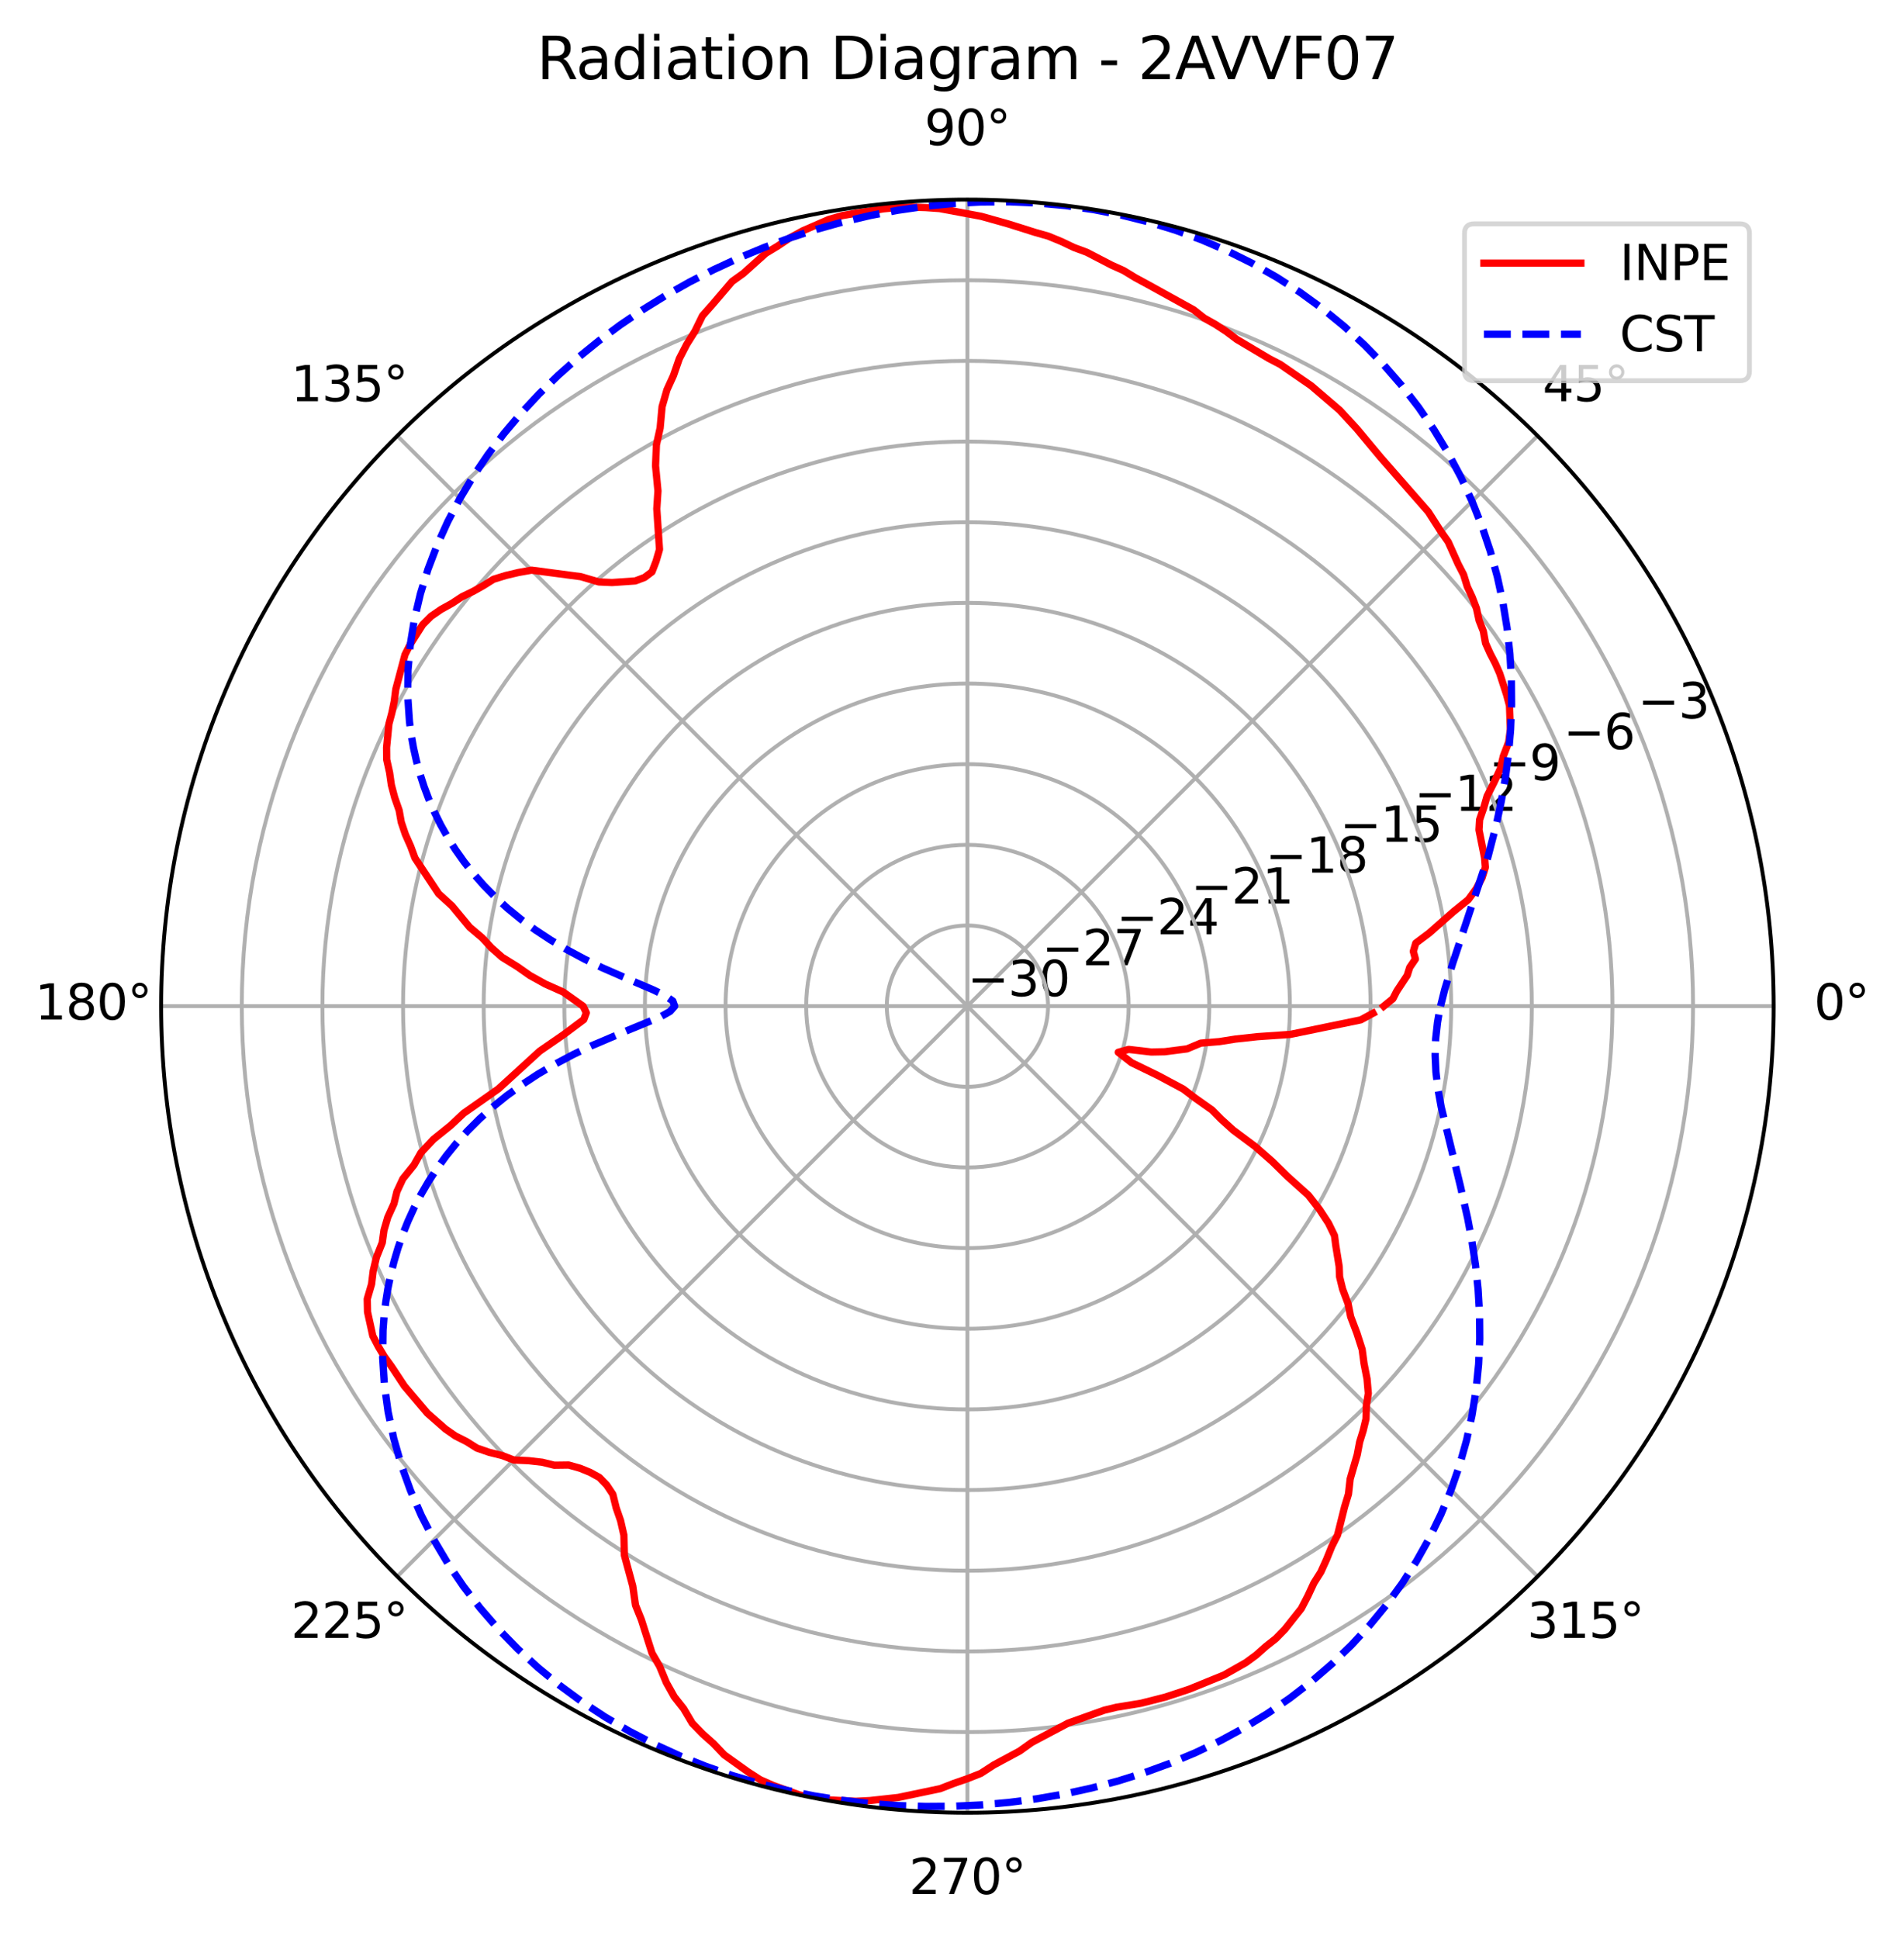 <?xml version="1.0" encoding="utf-8" standalone="no"?>
<!DOCTYPE svg PUBLIC "-//W3C//DTD SVG 1.1//EN"
  "http://www.w3.org/Graphics/SVG/1.1/DTD/svg11.dtd">
<svg xmlns:xlink="http://www.w3.org/1999/xlink" width="392.765pt" height="399.836pt" viewBox="0 0 392.765 399.836" xmlns="http://www.w3.org/2000/svg" version="1.1">
 <defs>
  <style type="text/css">*{stroke-linejoin: round; stroke-linecap: butt}</style>
 </defs>
 <g id="figure_1">
  <g id="patch_1">
   <path d="M 0 399.836 
L 392.765 399.836 
L 392.765 0 
L 0 0 
z
" style="fill: #ffffff"/>
  </g>
  <g id="axes_1">
   <g id="patch_2">
    <path d="M 365.884 207.477 
C 365.884 185.636 361.582 164.008 353.223 143.829 
C 344.865 123.651 332.614 105.315 317.17 89.871 
C 301.726 74.427 283.39 62.176 263.212 53.818 
C 243.033 45.459 221.405 41.157 199.564 41.157 
C 177.723 41.157 156.094 45.459 135.916 53.818 
C 115.737 62.176 97.402 74.427 81.958 89.871 
C 66.514 105.315 54.262 123.651 45.904 143.829 
C 37.546 164.008 33.244 185.636 33.244 207.477 
C 33.244 229.318 37.546 250.947 45.904 271.125 
C 54.262 291.303 66.514 309.639 81.958 325.083 
C 97.402 340.527 115.737 352.779 135.916 361.137 
C 156.094 369.495 177.723 373.797 199.564 373.797 
C 221.405 373.797 243.033 369.495 263.212 361.137 
C 283.39 352.779 301.726 340.527 317.17 325.083 
C 332.614 309.639 344.865 291.303 353.223 271.125 
C 361.582 250.947 365.884 229.318 365.884 207.477 
M 199.564 207.477 
C 199.564 207.477 199.564 207.477 199.564 207.477 
C 199.564 207.477 199.564 207.477 199.564 207.477 
C 199.564 207.477 199.564 207.477 199.564 207.477 
C 199.564 207.477 199.564 207.477 199.564 207.477 
C 199.564 207.477 199.564 207.477 199.564 207.477 
C 199.564 207.477 199.564 207.477 199.564 207.477 
C 199.564 207.477 199.564 207.477 199.564 207.477 
C 199.564 207.477 199.564 207.477 199.564 207.477 
C 199.564 207.477 199.564 207.477 199.564 207.477 
C 199.564 207.477 199.564 207.477 199.564 207.477 
C 199.564 207.477 199.564 207.477 199.564 207.477 
C 199.564 207.477 199.564 207.477 199.564 207.477 
C 199.564 207.477 199.564 207.477 199.564 207.477 
C 199.564 207.477 199.564 207.477 199.564 207.477 
C 199.564 207.477 199.564 207.477 199.564 207.477 
C 199.564 207.477 199.564 207.477 199.564 207.477 
M 365.884 207.477 
z
" style="fill: #ffffff"/>
   </g>
   <g id="matplotlib.axis_1">
    <g id="xtick_1">
     <g id="line2d_1">
      <path d="M 199.564 207.477 
L 365.884 207.477 
" clip-path="url(#p1b18d8b4f1)" style="fill: none; stroke: #b0b0b0; stroke-width: 0.8; stroke-linecap: square"/>
     </g>
     <g id="text_1">
      <!-- 0° -->
      <g transform="translate(374.202 210.237)scale(0.1 -0.1)">
       <defs>
        <path id="DejaVuSans-30" d="M 2034 4250 
Q 1547 4250 1301 3770 
Q 1056 3291 1056 2328 
Q 1056 1369 1301 889 
Q 1547 409 2034 409 
Q 2525 409 2770 889 
Q 3016 1369 3016 2328 
Q 3016 3291 2770 3770 
Q 2525 4250 2034 4250 
z
M 2034 4750 
Q 2819 4750 3233 4129 
Q 3647 3509 3647 2328 
Q 3647 1150 3233 529 
Q 2819 -91 2034 -91 
Q 1250 -91 836 529 
Q 422 1150 422 2328 
Q 422 3509 836 4129 
Q 1250 4750 2034 4750 
z
" transform="scale(0.016)"/>
        <path id="DejaVuSans-b0" d="M 1600 4347 
Q 1350 4347 1178 4173 
Q 1006 4000 1006 3750 
Q 1006 3503 1178 3333 
Q 1350 3163 1600 3163 
Q 1850 3163 2022 3333 
Q 2194 3503 2194 3750 
Q 2194 3997 2020 4172 
Q 1847 4347 1600 4347 
z
M 1600 4750 
Q 1800 4750 1984 4673 
Q 2169 4597 2303 4453 
Q 2447 4313 2519 4134 
Q 2591 3956 2591 3750 
Q 2591 3338 2302 3052 
Q 2013 2766 1594 2766 
Q 1172 2766 890 3047 
Q 609 3328 609 3750 
Q 609 4169 896 4459 
Q 1184 4750 1600 4750 
z
" transform="scale(0.016)"/>
       </defs>
       <use xlink:href="#DejaVuSans-30"/>
       <use xlink:href="#DejaVuSans-b0" x="63.623"/>
      </g>
     </g>
    </g>
    <g id="xtick_2">
     <g id="line2d_2">
      <path d="M 199.564 207.477 
L 317.17 89.871 
" clip-path="url(#p1b18d8b4f1)" style="fill: none; stroke: #b0b0b0; stroke-width: 0.8; stroke-linecap: square"/>
     </g>
     <g id="text_2">
      <!-- 45° -->
      <g transform="translate(318.207 82.731)scale(0.1 -0.1)">
       <defs>
        <path id="DejaVuSans-34" d="M 2419 4116 
L 825 1625 
L 2419 1625 
L 2419 4116 
z
M 2253 4666 
L 3047 4666 
L 3047 1625 
L 3713 1625 
L 3713 1100 
L 3047 1100 
L 3047 0 
L 2419 0 
L 2419 1100 
L 313 1100 
L 313 1709 
L 2253 4666 
z
" transform="scale(0.016)"/>
        <path id="DejaVuSans-35" d="M 691 4666 
L 3169 4666 
L 3169 4134 
L 1269 4134 
L 1269 2991 
Q 1406 3038 1543 3061 
Q 1681 3084 1819 3084 
Q 2600 3084 3056 2656 
Q 3513 2228 3513 1497 
Q 3513 744 3044 326 
Q 2575 -91 1722 -91 
Q 1428 -91 1123 -41 
Q 819 9 494 109 
L 494 744 
Q 775 591 1075 516 
Q 1375 441 1709 441 
Q 2250 441 2565 725 
Q 2881 1009 2881 1497 
Q 2881 1984 2565 2268 
Q 2250 2553 1709 2553 
Q 1456 2553 1204 2497 
Q 953 2441 691 2322 
L 691 4666 
z
" transform="scale(0.016)"/>
       </defs>
       <use xlink:href="#DejaVuSans-34"/>
       <use xlink:href="#DejaVuSans-35" x="63.623"/>
       <use xlink:href="#DejaVuSans-b0" x="127.246"/>
      </g>
     </g>
    </g>
    <g id="xtick_3">
     <g id="line2d_3">
      <path d="M 199.564 207.477 
L 199.564 41.157 
" clip-path="url(#p1b18d8b4f1)" style="fill: none; stroke: #b0b0b0; stroke-width: 0.8; stroke-linecap: square"/>
     </g>
     <g id="text_3">
      <!-- 90° -->
      <g transform="translate(190.701 29.917)scale(0.1 -0.1)">
       <defs>
        <path id="DejaVuSans-39" d="M 703 97 
L 703 672 
Q 941 559 1184 500 
Q 1428 441 1663 441 
Q 2288 441 2617 861 
Q 2947 1281 2994 2138 
Q 2813 1869 2534 1725 
Q 2256 1581 1919 1581 
Q 1219 1581 811 2004 
Q 403 2428 403 3163 
Q 403 3881 828 4315 
Q 1253 4750 1959 4750 
Q 2769 4750 3195 4129 
Q 3622 3509 3622 2328 
Q 3622 1225 3098 567 
Q 2575 -91 1691 -91 
Q 1453 -91 1209 -44 
Q 966 3 703 97 
z
M 1959 2075 
Q 2384 2075 2632 2365 
Q 2881 2656 2881 3163 
Q 2881 3666 2632 3958 
Q 2384 4250 1959 4250 
Q 1534 4250 1286 3958 
Q 1038 3666 1038 3163 
Q 1038 2656 1286 2365 
Q 1534 2075 1959 2075 
z
" transform="scale(0.016)"/>
       </defs>
       <use xlink:href="#DejaVuSans-39"/>
       <use xlink:href="#DejaVuSans-30" x="63.623"/>
       <use xlink:href="#DejaVuSans-b0" x="127.246"/>
      </g>
     </g>
    </g>
    <g id="xtick_4">
     <g id="line2d_4">
      <path d="M 199.564 207.477 
L 81.958 89.871 
" clip-path="url(#p1b18d8b4f1)" style="fill: none; stroke: #b0b0b0; stroke-width: 0.8; stroke-linecap: square"/>
     </g>
     <g id="text_4">
      <!-- 135° -->
      <g transform="translate(60.015 82.731)scale(0.1 -0.1)">
       <defs>
        <path id="DejaVuSans-31" d="M 794 531 
L 1825 531 
L 1825 4091 
L 703 3866 
L 703 4441 
L 1819 4666 
L 2450 4666 
L 2450 531 
L 3481 531 
L 3481 0 
L 794 0 
L 794 531 
z
" transform="scale(0.016)"/>
        <path id="DejaVuSans-33" d="M 2597 2516 
Q 3050 2419 3304 2112 
Q 3559 1806 3559 1356 
Q 3559 666 3084 287 
Q 2609 -91 1734 -91 
Q 1441 -91 1130 -33 
Q 819 25 488 141 
L 488 750 
Q 750 597 1062 519 
Q 1375 441 1716 441 
Q 2309 441 2620 675 
Q 2931 909 2931 1356 
Q 2931 1769 2642 2001 
Q 2353 2234 1838 2234 
L 1294 2234 
L 1294 2753 
L 1863 2753 
Q 2328 2753 2575 2939 
Q 2822 3125 2822 3475 
Q 2822 3834 2567 4026 
Q 2313 4219 1838 4219 
Q 1578 4219 1281 4162 
Q 984 4106 628 3988 
L 628 4550 
Q 988 4650 1302 4700 
Q 1616 4750 1894 4750 
Q 2613 4750 3031 4423 
Q 3450 4097 3450 3541 
Q 3450 3153 3228 2886 
Q 3006 2619 2597 2516 
z
" transform="scale(0.016)"/>
       </defs>
       <use xlink:href="#DejaVuSans-31"/>
       <use xlink:href="#DejaVuSans-33" x="63.623"/>
       <use xlink:href="#DejaVuSans-35" x="127.246"/>
       <use xlink:href="#DejaVuSans-b0" x="190.869"/>
      </g>
     </g>
    </g>
    <g id="xtick_5">
     <g id="line2d_5">
      <path d="M 199.564 207.477 
L 33.244 207.477 
" clip-path="url(#p1b18d8b4f1)" style="fill: none; stroke: #b0b0b0; stroke-width: 0.8; stroke-linecap: square"/>
     </g>
     <g id="text_5">
      <!-- 180° -->
      <g transform="translate(7.2 210.237)scale(0.1 -0.1)">
       <defs>
        <path id="DejaVuSans-38" d="M 2034 2216 
Q 1584 2216 1326 1975 
Q 1069 1734 1069 1313 
Q 1069 891 1326 650 
Q 1584 409 2034 409 
Q 2484 409 2743 651 
Q 3003 894 3003 1313 
Q 3003 1734 2745 1975 
Q 2488 2216 2034 2216 
z
M 1403 2484 
Q 997 2584 770 2862 
Q 544 3141 544 3541 
Q 544 4100 942 4425 
Q 1341 4750 2034 4750 
Q 2731 4750 3128 4425 
Q 3525 4100 3525 3541 
Q 3525 3141 3298 2862 
Q 3072 2584 2669 2484 
Q 3125 2378 3379 2068 
Q 3634 1759 3634 1313 
Q 3634 634 3220 271 
Q 2806 -91 2034 -91 
Q 1263 -91 848 271 
Q 434 634 434 1313 
Q 434 1759 690 2068 
Q 947 2378 1403 2484 
z
M 1172 3481 
Q 1172 3119 1398 2916 
Q 1625 2713 2034 2713 
Q 2441 2713 2670 2916 
Q 2900 3119 2900 3481 
Q 2900 3844 2670 4047 
Q 2441 4250 2034 4250 
Q 1625 4250 1398 4047 
Q 1172 3844 1172 3481 
z
" transform="scale(0.016)"/>
       </defs>
       <use xlink:href="#DejaVuSans-31"/>
       <use xlink:href="#DejaVuSans-38" x="63.623"/>
       <use xlink:href="#DejaVuSans-30" x="127.246"/>
       <use xlink:href="#DejaVuSans-b0" x="190.869"/>
      </g>
     </g>
    </g>
    <g id="xtick_6">
     <g id="line2d_6">
      <path d="M 199.564 207.477 
L 81.958 325.083 
" clip-path="url(#p1b18d8b4f1)" style="fill: none; stroke: #b0b0b0; stroke-width: 0.8; stroke-linecap: square"/>
     </g>
     <g id="text_6">
      <!-- 225° -->
      <g transform="translate(60.015 337.742)scale(0.1 -0.1)">
       <defs>
        <path id="DejaVuSans-32" d="M 1228 531 
L 3431 531 
L 3431 0 
L 469 0 
L 469 531 
Q 828 903 1448 1529 
Q 2069 2156 2228 2338 
Q 2531 2678 2651 2914 
Q 2772 3150 2772 3378 
Q 2772 3750 2511 3984 
Q 2250 4219 1831 4219 
Q 1534 4219 1204 4116 
Q 875 4013 500 3803 
L 500 4441 
Q 881 4594 1212 4672 
Q 1544 4750 1819 4750 
Q 2544 4750 2975 4387 
Q 3406 4025 3406 3419 
Q 3406 3131 3298 2873 
Q 3191 2616 2906 2266 
Q 2828 2175 2409 1742 
Q 1991 1309 1228 531 
z
" transform="scale(0.016)"/>
       </defs>
       <use xlink:href="#DejaVuSans-32"/>
       <use xlink:href="#DejaVuSans-32" x="63.623"/>
       <use xlink:href="#DejaVuSans-35" x="127.246"/>
       <use xlink:href="#DejaVuSans-b0" x="190.869"/>
      </g>
     </g>
    </g>
    <g id="xtick_7">
     <g id="line2d_7">
      <path d="M 199.564 207.477 
L 199.564 373.797 
" clip-path="url(#p1b18d8b4f1)" style="fill: none; stroke: #b0b0b0; stroke-width: 0.8; stroke-linecap: square"/>
     </g>
     <g id="text_7">
      <!-- 270° -->
      <g transform="translate(187.52 390.557)scale(0.1 -0.1)">
       <defs>
        <path id="DejaVuSans-37" d="M 525 4666 
L 3525 4666 
L 3525 4397 
L 1831 0 
L 1172 0 
L 2766 4134 
L 525 4134 
L 525 4666 
z
" transform="scale(0.016)"/>
       </defs>
       <use xlink:href="#DejaVuSans-32"/>
       <use xlink:href="#DejaVuSans-37" x="63.623"/>
       <use xlink:href="#DejaVuSans-30" x="127.246"/>
       <use xlink:href="#DejaVuSans-b0" x="190.869"/>
      </g>
     </g>
    </g>
    <g id="xtick_8">
     <g id="line2d_8">
      <path d="M 199.564 207.477 
L 317.17 325.083 
" clip-path="url(#p1b18d8b4f1)" style="fill: none; stroke: #b0b0b0; stroke-width: 0.8; stroke-linecap: square"/>
     </g>
     <g id="text_8">
      <!-- 315° -->
      <g transform="translate(315.025 337.742)scale(0.1 -0.1)">
       <use xlink:href="#DejaVuSans-33"/>
       <use xlink:href="#DejaVuSans-31" x="63.623"/>
       <use xlink:href="#DejaVuSans-35" x="127.246"/>
       <use xlink:href="#DejaVuSans-b0" x="190.869"/>
      </g>
     </g>
    </g>
   </g>
   <g id="matplotlib.axis_2">
    <g id="ytick_1">
     <g id="line2d_9">
      <path d="M 199.564 207.477 
C 199.564 207.477 199.564 207.477 199.564 207.477 
C 199.564 207.477 199.564 207.477 199.564 207.477 
C 199.564 207.477 199.564 207.477 199.564 207.477 
C 199.564 207.477 199.564 207.477 199.564 207.477 
C 199.564 207.477 199.564 207.477 199.564 207.477 
C 199.564 207.477 199.564 207.477 199.564 207.477 
C 199.564 207.477 199.564 207.477 199.564 207.477 
C 199.564 207.477 199.564 207.477 199.564 207.477 
C 199.564 207.477 199.564 207.477 199.564 207.477 
C 199.564 207.477 199.564 207.477 199.564 207.477 
C 199.564 207.477 199.564 207.477 199.564 207.477 
C 199.564 207.477 199.564 207.477 199.564 207.477 
C 199.564 207.477 199.564 207.477 199.564 207.477 
C 199.564 207.477 199.564 207.477 199.564 207.477 
C 199.564 207.477 199.564 207.477 199.564 207.477 
C 199.564 207.477 199.564 207.477 199.564 207.477 
" clip-path="url(#p1b18d8b4f1)" style="fill: none; stroke: #b0b0b0; stroke-width: 0.8; stroke-linecap: square"/>
     </g>
     <g id="text_9">
      <!-- −30 -->
      <g transform="translate(199.564 205.398)scale(0.1 -0.1)">
       <defs>
        <path id="DejaVuSans-2212" d="M 678 2272 
L 4684 2272 
L 4684 1741 
L 678 1741 
L 678 2272 
z
" transform="scale(0.016)"/>
       </defs>
       <use xlink:href="#DejaVuSans-2212"/>
       <use xlink:href="#DejaVuSans-33" x="83.789"/>
       <use xlink:href="#DejaVuSans-30" x="147.412"/>
      </g>
     </g>
    </g>
    <g id="ytick_2">
     <g id="line2d_10">
      <path d="M 216.196 207.477 
C 216.196 205.293 215.766 203.13 214.93 201.112 
C 214.094 199.095 212.869 197.261 211.324 195.717 
C 209.78 194.172 207.946 192.947 205.929 192.111 
C 203.911 191.275 201.748 190.845 199.564 190.845 
C 197.38 190.845 195.217 191.275 193.199 192.111 
C 191.181 192.947 189.348 194.172 187.803 195.717 
C 186.259 197.261 185.034 199.095 184.198 201.112 
C 183.362 203.13 182.932 205.293 182.932 207.477 
C 182.932 209.661 183.362 211.824 184.198 213.842 
C 185.034 215.86 186.259 217.693 187.803 219.238 
C 189.348 220.782 191.181 222.007 193.199 222.843 
C 195.217 223.679 197.38 224.109 199.564 224.109 
C 201.748 224.109 203.911 223.679 205.929 222.843 
C 207.946 222.007 209.78 220.782 211.324 219.238 
C 212.869 217.693 214.094 215.86 214.93 213.842 
C 215.766 211.824 216.196 209.661 216.196 207.477 
" clip-path="url(#p1b18d8b4f1)" style="fill: none; stroke: #b0b0b0; stroke-width: 0.8; stroke-linecap: square"/>
     </g>
     <g id="text_10">
      <!-- −27 -->
      <g transform="translate(214.93 199.033)scale(0.1 -0.1)">
       <use xlink:href="#DejaVuSans-2212"/>
       <use xlink:href="#DejaVuSans-32" x="83.789"/>
       <use xlink:href="#DejaVuSans-37" x="147.412"/>
      </g>
     </g>
    </g>
    <g id="ytick_3">
     <g id="line2d_11">
      <path d="M 232.828 207.477 
C 232.828 203.109 231.967 198.783 230.296 194.748 
C 228.624 190.712 226.174 187.045 223.085 183.956 
C 219.996 180.867 216.329 178.417 212.293 176.745 
C 208.258 175.074 203.932 174.213 199.564 174.213 
C 195.196 174.213 190.87 175.074 186.834 176.745 
C 182.798 178.417 179.131 180.867 176.043 183.956 
C 172.954 187.045 170.503 190.712 168.832 194.748 
C 167.16 198.783 166.3 203.109 166.3 207.477 
C 166.3 211.845 167.16 216.171 168.832 220.207 
C 170.503 224.242 172.954 227.91 176.043 230.998 
C 179.131 234.087 182.798 236.537 186.834 238.209 
C 190.87 239.881 195.196 240.741 199.564 240.741 
C 203.932 240.741 208.258 239.881 212.293 238.209 
C 216.329 236.537 219.996 234.087 223.085 230.998 
C 226.174 227.91 228.624 224.242 230.296 220.207 
C 231.967 216.171 232.828 211.845 232.828 207.477 
" clip-path="url(#p1b18d8b4f1)" style="fill: none; stroke: #b0b0b0; stroke-width: 0.8; stroke-linecap: square"/>
     </g>
     <g id="text_11">
      <!-- −24 -->
      <g transform="translate(230.296 192.668)scale(0.1 -0.1)">
       <use xlink:href="#DejaVuSans-2212"/>
       <use xlink:href="#DejaVuSans-32" x="83.789"/>
       <use xlink:href="#DejaVuSans-34" x="147.412"/>
      </g>
     </g>
    </g>
    <g id="ytick_4">
     <g id="line2d_12">
      <path d="M 249.46 207.477 
C 249.46 200.925 248.169 194.436 245.662 188.383 
C 243.154 182.329 239.479 176.829 234.846 172.195 
C 230.212 167.562 224.712 163.887 218.658 161.379 
C 212.605 158.872 206.116 157.581 199.564 157.581 
C 193.011 157.581 186.523 158.872 180.469 161.379 
C 174.416 163.887 168.915 167.562 164.282 172.195 
C 159.649 176.829 155.973 182.329 153.466 188.383 
C 150.958 194.436 149.668 200.925 149.668 207.477 
C 149.668 214.029 150.958 220.518 153.466 226.572 
C 155.973 232.625 159.649 238.126 164.282 242.759 
C 168.915 247.392 174.416 251.068 180.469 253.575 
C 186.523 256.083 193.011 257.373 199.564 257.373 
C 206.116 257.373 212.605 256.083 218.658 253.575 
C 224.712 251.068 230.212 247.392 234.846 242.759 
C 239.479 238.126 243.154 232.625 245.662 226.572 
C 248.169 220.518 249.46 214.029 249.46 207.477 
" clip-path="url(#p1b18d8b4f1)" style="fill: none; stroke: #b0b0b0; stroke-width: 0.8; stroke-linecap: square"/>
     </g>
     <g id="text_12">
      <!-- −21 -->
      <g transform="translate(245.662 186.303)scale(0.1 -0.1)">
       <use xlink:href="#DejaVuSans-2212"/>
       <use xlink:href="#DejaVuSans-32" x="83.789"/>
       <use xlink:href="#DejaVuSans-31" x="147.412"/>
      </g>
     </g>
    </g>
    <g id="ytick_5">
     <g id="line2d_13">
      <path d="M 266.092 207.477 
C 266.092 198.741 264.371 190.089 261.028 182.018 
C 257.684 173.947 252.784 166.612 246.606 160.435 
C 240.429 154.257 233.094 149.357 225.023 146.013 
C 216.952 142.67 208.3 140.949 199.564 140.949 
C 190.827 140.949 182.176 142.67 174.105 146.013 
C 166.033 149.357 158.699 154.257 152.521 160.435 
C 146.344 166.612 141.443 173.947 138.1 182.018 
C 134.757 190.089 133.036 198.741 133.036 207.477 
C 133.036 216.214 134.757 224.865 138.1 232.936 
C 141.443 241.008 146.344 248.342 152.521 254.52 
C 158.699 260.697 166.033 265.598 174.105 268.941 
C 182.176 272.284 190.827 274.005 199.564 274.005 
C 208.3 274.005 216.952 272.284 225.023 268.941 
C 233.094 265.598 240.429 260.697 246.606 254.52 
C 252.784 248.342 257.684 241.008 261.028 232.936 
C 264.371 224.865 266.092 216.214 266.092 207.477 
" clip-path="url(#p1b18d8b4f1)" style="fill: none; stroke: #b0b0b0; stroke-width: 0.8; stroke-linecap: square"/>
     </g>
     <g id="text_13">
      <!-- −18 -->
      <g transform="translate(261.028 179.938)scale(0.1 -0.1)">
       <use xlink:href="#DejaVuSans-2212"/>
       <use xlink:href="#DejaVuSans-31" x="83.789"/>
       <use xlink:href="#DejaVuSans-38" x="147.412"/>
      </g>
     </g>
    </g>
    <g id="ytick_6">
     <g id="line2d_14">
      <path d="M 282.724 207.477 
C 282.724 196.557 280.573 185.742 276.394 175.653 
C 272.214 165.564 266.089 156.396 258.367 148.674 
C 250.645 140.952 241.477 134.826 231.388 130.647 
C 221.299 126.468 210.484 124.317 199.564 124.317 
C 188.643 124.317 177.829 126.468 167.74 130.647 
C 157.651 134.826 148.483 140.952 140.761 148.674 
C 133.039 156.396 126.913 165.564 122.734 175.653 
C 118.555 185.742 116.404 196.557 116.404 207.477 
C 116.404 218.398 118.555 229.212 122.734 239.301 
C 126.913 249.39 133.039 258.558 140.761 266.28 
C 148.483 274.002 157.651 280.128 167.74 284.307 
C 177.829 288.486 188.643 290.637 199.564 290.637 
C 210.484 290.637 221.299 288.486 231.388 284.307 
C 241.477 280.128 250.645 274.002 258.367 266.28 
C 266.089 258.558 272.214 249.39 276.394 239.301 
C 280.573 229.212 282.724 218.398 282.724 207.477 
" clip-path="url(#p1b18d8b4f1)" style="fill: none; stroke: #b0b0b0; stroke-width: 0.8; stroke-linecap: square"/>
     </g>
     <g id="text_14">
      <!-- −15 -->
      <g transform="translate(276.394 173.574)scale(0.1 -0.1)">
       <use xlink:href="#DejaVuSans-2212"/>
       <use xlink:href="#DejaVuSans-31" x="83.789"/>
       <use xlink:href="#DejaVuSans-35" x="147.412"/>
      </g>
     </g>
    </g>
    <g id="ytick_7">
     <g id="line2d_15">
      <path d="M 299.356 207.477 
C 299.356 194.373 296.774 181.395 291.76 169.288 
C 286.745 157.181 279.394 146.18 270.127 136.914 
C 260.861 127.647 249.86 120.296 237.752 115.281 
C 225.645 110.267 212.668 107.685 199.564 107.685 
C 186.459 107.685 173.482 110.267 161.375 115.281 
C 149.268 120.296 138.266 127.647 129 136.914 
C 119.734 146.18 112.383 157.181 107.368 169.288 
C 102.353 181.395 99.772 194.373 99.772 207.477 
C 99.772 220.582 102.353 233.559 107.368 245.666 
C 112.383 257.773 119.734 268.774 129 278.041 
C 138.266 287.307 149.268 294.658 161.375 299.673 
C 173.482 304.688 186.459 307.269 199.564 307.269 
C 212.668 307.269 225.645 304.688 237.752 299.673 
C 249.86 294.658 260.861 287.307 270.127 278.041 
C 279.394 268.774 286.745 257.773 291.76 245.666 
C 296.774 233.559 299.356 220.582 299.356 207.477 
" clip-path="url(#p1b18d8b4f1)" style="fill: none; stroke: #b0b0b0; stroke-width: 0.8; stroke-linecap: square"/>
     </g>
     <g id="text_15">
      <!-- −12 -->
      <g transform="translate(291.76 167.209)scale(0.1 -0.1)">
       <use xlink:href="#DejaVuSans-2212"/>
       <use xlink:href="#DejaVuSans-31" x="83.789"/>
       <use xlink:href="#DejaVuSans-32" x="147.412"/>
      </g>
     </g>
    </g>
    <g id="ytick_8">
     <g id="line2d_16">
      <path d="M 315.988 207.477 
C 315.988 192.189 312.976 177.049 307.126 162.924 
C 301.275 148.799 292.699 135.964 281.888 125.153 
C 271.077 114.342 258.242 105.766 244.117 99.915 
C 229.992 94.065 214.852 91.053 199.564 91.053 
C 184.275 91.053 169.135 94.065 155.01 99.915 
C 140.885 105.766 128.05 114.342 117.24 125.153 
C 106.429 135.964 97.853 148.799 92.002 162.924 
C 86.151 177.049 83.14 192.189 83.14 207.477 
C 83.14 222.766 86.151 237.906 92.002 252.031 
C 97.853 266.156 106.429 278.991 117.24 289.801 
C 128.05 300.612 140.885 309.188 155.01 315.039 
C 169.135 320.89 184.275 323.901 199.564 323.901 
C 214.852 323.901 229.992 320.89 244.117 315.039 
C 258.242 309.188 271.077 300.612 281.888 289.801 
C 292.699 278.991 301.275 266.156 307.126 252.031 
C 312.976 237.906 315.988 222.766 315.988 207.477 
" clip-path="url(#p1b18d8b4f1)" style="fill: none; stroke: #b0b0b0; stroke-width: 0.8; stroke-linecap: square"/>
     </g>
     <g id="text_16">
      <!-- −9 -->
      <g transform="translate(307.126 160.844)scale(0.1 -0.1)">
       <use xlink:href="#DejaVuSans-2212"/>
       <use xlink:href="#DejaVuSans-39" x="83.789"/>
      </g>
     </g>
    </g>
    <g id="ytick_9">
     <g id="line2d_17">
      <path d="M 332.62 207.477 
C 332.62 190.004 329.178 172.702 322.491 156.559 
C 315.805 140.416 306.004 125.747 293.649 113.392 
C 281.293 101.037 266.625 91.236 250.482 84.549 
C 234.339 77.863 217.037 74.421 199.564 74.421 
C 182.091 74.421 164.788 77.863 148.645 84.549 
C 132.503 91.236 117.834 101.037 105.479 113.392 
C 93.124 125.747 83.323 140.416 76.636 156.559 
C 69.95 172.702 66.508 190.004 66.508 207.477 
C 66.508 224.95 69.95 242.253 76.636 258.396 
C 83.323 274.538 93.124 289.207 105.479 301.562 
C 117.834 313.917 132.503 323.718 148.645 330.405 
C 164.788 337.091 182.091 340.533 199.564 340.533 
C 217.037 340.533 234.339 337.091 250.482 330.405 
C 266.625 323.718 281.293 313.917 293.649 301.562 
C 306.004 289.207 315.805 274.538 322.491 258.396 
C 329.178 242.253 332.62 224.95 332.62 207.477 
" clip-path="url(#p1b18d8b4f1)" style="fill: none; stroke: #b0b0b0; stroke-width: 0.8; stroke-linecap: square"/>
     </g>
     <g id="text_17">
      <!-- −6 -->
      <g transform="translate(322.491 154.479)scale(0.1 -0.1)">
       <defs>
        <path id="DejaVuSans-36" d="M 2113 2584 
Q 1688 2584 1439 2293 
Q 1191 2003 1191 1497 
Q 1191 994 1439 701 
Q 1688 409 2113 409 
Q 2538 409 2786 701 
Q 3034 994 3034 1497 
Q 3034 2003 2786 2293 
Q 2538 2584 2113 2584 
z
M 3366 4563 
L 3366 3988 
Q 3128 4100 2886 4159 
Q 2644 4219 2406 4219 
Q 1781 4219 1451 3797 
Q 1122 3375 1075 2522 
Q 1259 2794 1537 2939 
Q 1816 3084 2150 3084 
Q 2853 3084 3261 2657 
Q 3669 2231 3669 1497 
Q 3669 778 3244 343 
Q 2819 -91 2113 -91 
Q 1303 -91 875 529 
Q 447 1150 447 2328 
Q 447 3434 972 4092 
Q 1497 4750 2381 4750 
Q 2619 4750 2861 4703 
Q 3103 4656 3366 4563 
z
" transform="scale(0.016)"/>
       </defs>
       <use xlink:href="#DejaVuSans-2212"/>
       <use xlink:href="#DejaVuSans-36" x="83.789"/>
      </g>
     </g>
    </g>
    <g id="ytick_10">
     <g id="line2d_18">
      <path d="M 349.252 207.477 
C 349.252 187.82 345.38 168.355 337.857 150.194 
C 330.335 132.034 319.309 115.531 305.409 101.632 
C 291.51 87.732 275.007 76.706 256.847 69.184 
C 238.686 61.661 219.221 57.789 199.564 57.789 
C 179.907 57.789 160.441 61.661 142.281 69.184 
C 124.12 76.706 107.618 87.732 93.718 101.632 
C 79.819 115.531 68.792 132.034 61.27 150.194 
C 53.748 168.355 49.876 187.82 49.876 207.477 
C 49.876 227.134 53.748 246.6 61.27 264.76 
C 68.792 282.921 79.819 299.423 93.718 313.323 
C 107.618 327.222 124.12 338.249 142.281 345.771 
C 160.441 353.293 179.907 357.165 199.564 357.165 
C 219.221 357.165 238.686 353.293 256.847 345.771 
C 275.007 338.249 291.51 327.222 305.409 313.323 
C 319.309 299.423 330.335 282.921 337.857 264.76 
C 345.38 246.6 349.252 227.134 349.252 207.477 
" clip-path="url(#p1b18d8b4f1)" style="fill: none; stroke: #b0b0b0; stroke-width: 0.8; stroke-linecap: square"/>
     </g>
     <g id="text_18">
      <!-- −3 -->
      <g transform="translate(337.857 148.114)scale(0.1 -0.1)">
       <use xlink:href="#DejaVuSans-2212"/>
       <use xlink:href="#DejaVuSans-33" x="83.789"/>
      </g>
     </g>
    </g>
   </g>
   <g id="line2d_19">
    <path d="M 285.457 207.477 
L 287.329 205.945 
L 288.131 204.384 
L 290.286 201.133 
L 290.797 199.495 
L 291.978 197.764 
L 291.546 196.183 
L 292.049 194.479 
L 294.842 192.387 
L 299.824 187.989 
L 302.891 185.514 
L 304.55 183.239 
L 305.725 181.008 
L 306.403 178.85 
L 306.244 176.887 
L 305.095 171.14 
L 305.221 169.021 
L 306.06 166.597 
L 306.76 164.167 
L 308.177 161.374 
L 309.493 158.534 
L 310.114 155.927 
L 311.226 153.016 
L 311.572 150.406 
L 311.384 145.494 
L 310.789 143.261 
L 309.364 138.866 
L 308.439 136.773 
L 307.39 134.747 
L 306.445 132.638 
L 305.984 130.158 
L 305.114 127.939 
L 304.571 125.437 
L 303.7 123.149 
L 302.675 120.956 
L 301.92 118.501 
L 300.796 116.327 
L 298.726 111.717 
L 297.318 109.723 
L 294.629 105.532 
L 284.82 94.338 
L 279.877 88.408 
L 276.357 84.583 
L 270.476 79.549 
L 264.104 75.151 
L 261.822 73.964 
L 255.117 69.979 
L 252.967 68.358 
L 250.73 66.9 
L 248.415 65.604 
L 246.221 63.882 
L 236.681 58.61 
L 234.238 57.288 
L 231.803 55.805 
L 229.268 54.662 
L 224.186 52.021 
L 221.549 51.044 
L 218.924 49.798 
L 216.252 48.696 
L 213.523 47.921 
L 208.017 46.185 
L 202.407 44.608 
L 193.82 43.009 
L 190.934 42.808 
L 188.043 42.718 
L 185.155 42.784 
L 182.283 43.061 
L 176.582 43.956 
L 173.744 44.459 
L 170.96 45.256 
L 165.581 47.601 
L 162.982 49.023 
L 160.477 50.708 
L 157.965 52.228 
L 153.363 56.361 
L 151.012 58.05 
L 146.921 62.842 
L 144.913 65.107 
L 143.342 68.324 
L 141.646 71.031 
L 140.126 73.977 
L 138.925 77.436 
L 137.578 80.388 
L 136.58 83.865 
L 136.176 88.263 
L 135.409 91.739 
L 135.228 96.045 
L 135.726 101.234 
L 135.486 104.931 
L 136.044 113.306 
L 135.333 115.746 
L 134.494 117.917 
L 132.951 119.079 
L 131.057 119.792 
L 126.264 120.122 
L 123.521 120 
L 119.821 118.914 
L 109.658 117.571 
L 106.958 118.049 
L 104.329 118.669 
L 101.8 119.451 
L 99.769 120.727 
L 97.62 121.936 
L 95.311 123.055 
L 93.246 124.413 
L 90.989 125.66 
L 88.914 127.086 
L 87.201 128.8 
L 84.635 132.842 
L 83.548 134.982 
L 81.648 142.116 
L 81.324 144.608 
L 80.837 146.983 
L 80.228 149.273 
L 79.748 154.132 
L 79.769 156.627 
L 80.365 159.318 
L 80.728 161.86 
L 81.419 164.476 
L 82.338 167.113 
L 82.769 169.528 
L 83.609 172.026 
L 84.724 174.547 
L 85.607 176.943 
L 90.478 184.29 
L 93.246 186.811 
L 96.894 191.216 
L 99.497 193.414 
L 101.346 195.418 
L 103.577 197.389 
L 106.751 199.357 
L 109.334 201.168 
L 112.482 202.913 
L 116.177 204.565 
L 120.29 207.477 
L 120.951 208.849 
L 120.427 210.241 
L 116.33 213.297 
L 111.335 216.75 
L 102.806 224.538 
L 95.646 229.566 
L 92.952 232.091 
L 89.406 234.943 
L 86.844 237.68 
L 85.412 240.21 
L 83.1 243.084 
L 81.873 245.717 
L 81.263 248.211 
L 79.997 250.996 
L 79.206 253.678 
L 78.854 256.247 
L 77.667 259.219 
L 76.988 262.051 
L 76.653 264.792 
L 75.758 267.861 
L 75.818 270.529 
L 76.901 275.47 
L 78.03 277.645 
L 79.287 279.747 
L 80.727 281.735 
L 83.423 285.815 
L 88.169 291.419 
L 91.886 294.673 
L 93.942 296.104 
L 96.262 297.276 
L 98.36 298.601 
L 100.903 299.48 
L 103.6 300.148 
L 105.977 301.064 
L 109.053 301.204 
L 111.86 301.528 
L 114.331 302.138 
L 117.309 302.101 
L 119.618 302.753 
L 121.722 303.604 
L 123.637 304.66 
L 125.151 306.227 
L 126.423 308.147 
L 127.113 310.948 
L 128.015 313.553 
L 128.706 316.589 
L 128.805 320.715 
L 130.527 327.052 
L 131.095 330.998 
L 132.298 333.985 
L 134.497 340.885 
L 136.078 343.623 
L 137.458 346.969 
L 139.105 349.91 
L 141.031 352.352 
L 142.803 355.344 
L 144.943 357.547 
L 147.199 359.557 
L 149.398 361.871 
L 154.291 365.361 
L 156.821 366.995 
L 159.498 368.174 
L 164.987 370.146 
L 167.828 370.741 
L 170.705 371.145 
L 176.52 371.443 
L 179.45 371.292 
L 185.288 370.651 
L 193.929 368.842 
L 196.766 367.741 
L 199.564 366.778 
L 202.325 365.684 
L 205.027 363.933 
L 210.306 361.098 
L 212.846 359.291 
L 220.342 355.319 
L 227.784 352.657 
L 230.294 352.05 
L 235.402 351.218 
L 240.415 349.944 
L 245.326 348.32 
L 250.115 346.367 
L 252.506 345.396 
L 257.02 342.837 
L 259.137 341.281 
L 261.131 339.508 
L 263.173 337.895 
L 265.042 335.985 
L 268.43 331.715 
L 269.787 329.107 
L 271.037 326.428 
L 272.47 324.152 
L 273.647 321.555 
L 274.721 318.902 
L 275.92 316.525 
L 277.367 310.725 
L 278.17 308.089 
L 278.519 304.978 
L 279.975 299.979 
L 280.475 297.338 
L 281.196 295.017 
L 281.779 292.613 
L 281.864 289.778 
L 282.259 287.335 
L 281.998 284.349 
L 281.37 281.136 
L 280.987 278.257 
L 279.903 274.89 
L 278.616 271.492 
L 278.087 268.827 
L 276.95 265.792 
L 276.332 263.253 
L 276.254 261.176 
L 275.547 256.822 
L 275.287 254.795 
L 274.044 252.229 
L 272.197 249.412 
L 269.892 246.461 
L 265.559 242.567 
L 262.457 239.523 
L 258.95 236.442 
L 254.387 233.042 
L 251.882 230.771 
L 250.035 228.901 
L 246.613 226.486 
L 244.091 224.57 
L 238.865 221.782 
L 233.432 219.139 
L 230.674 216.989 
L 232.83 216.391 
L 237.477 216.93 
L 240.273 216.876 
L 244.87 216.284 
L 247.696 215.101 
L 251.554 214.784 
L 254.838 214.264 
L 259.403 213.767 
L 266.153 213.303 
L 280.69 210.31 
L 283.232 208.938 
L 283.232 208.938 
" clip-path="url(#p1b18d8b4f1)" style="fill: none; stroke: #ff0000; stroke-width: 1.5; stroke-linecap: square"/>
   </g>
   <g id="line2d_20">
    <path d="M 297.16 207.477 
L 298.021 204.039 
L 299.644 198.721 
L 306.943 176.687 
L 308.696 169.9 
L 309.699 165.2 
L 310.54 160.371 
L 311.185 155.428 
L 311.617 150.383 
L 311.82 145.252 
L 311.776 140.053 
L 311.47 134.804 
L 310.891 129.525 
L 310.029 124.236 
L 308.879 118.955 
L 307.438 113.703 
L 305.699 108.504 
L 303.665 103.376 
L 301.336 98.34 
L 298.715 93.417 
L 295.808 88.626 
L 292.621 83.986 
L 289.164 79.515 
L 285.444 75.234 
L 281.476 71.153 
L 277.268 67.296 
L 272.836 63.671 
L 268.197 60.292 
L 263.363 57.175 
L 258.355 54.321 
L 253.185 51.749 
L 247.875 49.458 
L 242.44 47.462 
L 236.9 45.755 
L 231.274 44.344 
L 225.578 43.227 
L 219.832 42.402 
L 214.052 41.873 
L 208.256 41.623 
L 202.458 41.659 
L 196.675 41.964 
L 190.92 42.537 
L 185.206 43.364 
L 179.545 44.438 
L 173.949 45.751 
L 168.427 47.293 
L 162.989 49.055 
L 157.643 51.028 
L 152.399 53.207 
L 147.264 55.586 
L 142.245 58.156 
L 137.352 60.916 
L 132.594 63.86 
L 127.98 66.986 
L 123.521 70.292 
L 119.225 73.771 
L 115.11 77.429 
L 111.183 81.256 
L 107.459 85.25 
L 103.952 89.406 
L 100.676 93.719 
L 97.645 98.183 
L 94.876 102.789 
L 92.382 107.529 
L 90.182 112.393 
L 88.288 117.368 
L 86.725 122.447 
L 85.502 127.611 
L 84.649 132.851 
L 84.172 138.143 
L 84.107 143.478 
L 84.473 148.835 
L 84.827 151.516 
L 85.3 154.195 
L 85.897 156.869 
L 86.618 159.535 
L 87.474 162.19 
L 88.466 164.831 
L 89.604 167.455 
L 90.888 170.057 
L 92.334 172.636 
L 93.937 175.184 
L 95.718 177.7 
L 97.678 180.177 
L 99.82 182.608 
L 102.162 184.99 
L 104.713 187.316 
L 107.466 189.575 
L 110.444 191.763 
L 113.633 193.867 
L 117.032 195.878 
L 120.584 197.78 
L 124.231 199.559 
L 131.467 202.715 
L 134.661 204.076 
L 137.215 205.3 
L 138.794 206.416 
L 139.173 207.477 
L 138.24 208.548 
L 136.218 209.689 
L 129.752 212.359 
L 122.081 215.621 
L 118.218 217.465 
L 114.506 219.431 
L 110.95 221.512 
L 107.659 223.682 
L 104.522 225.951 
L 101.622 228.295 
L 98.937 230.709 
L 96.453 233.186 
L 94.17 235.717 
L 92.078 238.298 
L 90.167 240.923 
L 88.427 243.588 
L 86.856 246.285 
L 85.446 249.013 
L 84.185 251.767 
L 83.074 254.542 
L 82.107 257.335 
L 81.273 260.144 
L 80.572 262.964 
L 79.999 265.793 
L 79.553 268.626 
L 79.224 271.463 
L 79.015 274.298 
L 78.936 279.958 
L 79.293 285.582 
L 80.062 291.153 
L 81.227 296.65 
L 82.77 302.055 
L 84.674 307.349 
L 86.923 312.516 
L 89.501 317.54 
L 92.391 322.406 
L 95.58 327.097 
L 99.051 331.601 
L 102.786 335.905 
L 106.771 339.999 
L 110.987 343.873 
L 115.419 347.518 
L 120.051 350.922 
L 124.864 354.084 
L 129.841 356.998 
L 134.965 359.662 
L 140.222 362.067 
L 145.592 364.222 
L 151.061 366.122 
L 156.613 367.771 
L 162.235 369.167 
L 167.91 370.322 
L 173.629 371.224 
L 179.376 371.892 
L 185.142 372.319 
L 190.915 372.506 
L 196.684 372.464 
L 202.439 372.187 
L 208.169 371.67 
L 213.864 370.928 
L 219.512 369.944 
L 225.102 368.721 
L 230.622 367.258 
L 236.058 365.553 
L 241.397 363.6 
L 246.624 361.403 
L 251.723 358.959 
L 256.678 356.265 
L 261.476 353.334 
L 266.098 350.16 
L 270.526 346.748 
L 274.748 343.113 
L 278.746 339.258 
L 282.505 335.195 
L 286.01 330.936 
L 289.25 326.494 
L 292.211 321.887 
L 294.883 317.129 
L 297.257 312.241 
L 299.325 307.238 
L 301.088 302.15 
L 302.531 296.985 
L 303.666 291.777 
L 304.494 286.548 
L 305.019 281.318 
L 305.249 276.11 
L 305.208 270.955 
L 304.911 265.872 
L 304.38 260.884 
L 303.653 256.015 
L 302.767 251.285 
L 301.235 244.483 
L 297.289 228.249 
L 296.633 224.593 
L 296.211 221.06 
L 296.047 217.618 
L 296.154 214.231 
L 296.53 210.863 
L 296.818 209.175 
L 296.818 209.175 
" clip-path="url(#p1b18d8b4f1)" style="fill: none; stroke-dasharray: 5.55,2.4; stroke-dashoffset: 0; stroke: #0000ff; stroke-width: 1.5"/>
   </g>
   <g id="patch_3">
    <path d="M 365.884 207.477 
C 365.884 185.636 361.582 164.008 353.223 143.829 
C 344.865 123.651 332.614 105.315 317.17 89.871 
C 301.726 74.427 283.39 62.176 263.212 53.818 
C 243.033 45.459 221.405 41.157 199.564 41.157 
C 177.723 41.157 156.094 45.459 135.916 53.818 
C 115.737 62.176 97.402 74.427 81.958 89.871 
C 66.514 105.315 54.262 123.651 45.904 143.829 
C 37.546 164.008 33.244 185.636 33.244 207.477 
C 33.244 229.318 37.546 250.947 45.904 271.125 
C 54.262 291.303 66.514 309.639 81.958 325.083 
C 97.402 340.527 115.737 352.779 135.916 361.137 
C 156.094 369.495 177.723 373.797 199.564 373.797 
C 221.405 373.797 243.033 369.495 263.212 361.137 
C 283.39 352.779 301.726 340.527 317.17 325.083 
C 332.614 309.639 344.865 291.303 353.223 271.125 
C 361.582 250.947 365.884 229.318 365.884 207.477 
" style="fill: none; stroke: #000000; stroke-width: 0.8; stroke-linejoin: miter; stroke-linecap: square"/>
   </g>
   <g id="text_19">
    <!-- Radiation Diagram - 2AVVF07 -->
    <g transform="translate(110.727 16.318)scale(0.12 -0.12)">
     <defs>
      <path id="DejaVuSans-52" d="M 2841 2188 
Q 3044 2119 3236 1894 
Q 3428 1669 3622 1275 
L 4263 0 
L 3584 0 
L 2988 1197 
Q 2756 1666 2539 1819 
Q 2322 1972 1947 1972 
L 1259 1972 
L 1259 0 
L 628 0 
L 628 4666 
L 2053 4666 
Q 2853 4666 3247 4331 
Q 3641 3997 3641 3322 
Q 3641 2881 3436 2590 
Q 3231 2300 2841 2188 
z
M 1259 4147 
L 1259 2491 
L 2053 2491 
Q 2509 2491 2742 2702 
Q 2975 2913 2975 3322 
Q 2975 3731 2742 3939 
Q 2509 4147 2053 4147 
L 1259 4147 
z
" transform="scale(0.016)"/>
      <path id="DejaVuSans-61" d="M 2194 1759 
Q 1497 1759 1228 1600 
Q 959 1441 959 1056 
Q 959 750 1161 570 
Q 1363 391 1709 391 
Q 2188 391 2477 730 
Q 2766 1069 2766 1631 
L 2766 1759 
L 2194 1759 
z
M 3341 1997 
L 3341 0 
L 2766 0 
L 2766 531 
Q 2569 213 2275 61 
Q 1981 -91 1556 -91 
Q 1019 -91 701 211 
Q 384 513 384 1019 
Q 384 1609 779 1909 
Q 1175 2209 1959 2209 
L 2766 2209 
L 2766 2266 
Q 2766 2663 2505 2880 
Q 2244 3097 1772 3097 
Q 1472 3097 1187 3025 
Q 903 2953 641 2809 
L 641 3341 
Q 956 3463 1253 3523 
Q 1550 3584 1831 3584 
Q 2591 3584 2966 3190 
Q 3341 2797 3341 1997 
z
" transform="scale(0.016)"/>
      <path id="DejaVuSans-64" d="M 2906 2969 
L 2906 4863 
L 3481 4863 
L 3481 0 
L 2906 0 
L 2906 525 
Q 2725 213 2448 61 
Q 2172 -91 1784 -91 
Q 1150 -91 751 415 
Q 353 922 353 1747 
Q 353 2572 751 3078 
Q 1150 3584 1784 3584 
Q 2172 3584 2448 3432 
Q 2725 3281 2906 2969 
z
M 947 1747 
Q 947 1113 1208 752 
Q 1469 391 1925 391 
Q 2381 391 2643 752 
Q 2906 1113 2906 1747 
Q 2906 2381 2643 2742 
Q 2381 3103 1925 3103 
Q 1469 3103 1208 2742 
Q 947 2381 947 1747 
z
" transform="scale(0.016)"/>
      <path id="DejaVuSans-69" d="M 603 3500 
L 1178 3500 
L 1178 0 
L 603 0 
L 603 3500 
z
M 603 4863 
L 1178 4863 
L 1178 4134 
L 603 4134 
L 603 4863 
z
" transform="scale(0.016)"/>
      <path id="DejaVuSans-74" d="M 1172 4494 
L 1172 3500 
L 2356 3500 
L 2356 3053 
L 1172 3053 
L 1172 1153 
Q 1172 725 1289 603 
Q 1406 481 1766 481 
L 2356 481 
L 2356 0 
L 1766 0 
Q 1100 0 847 248 
Q 594 497 594 1153 
L 594 3053 
L 172 3053 
L 172 3500 
L 594 3500 
L 594 4494 
L 1172 4494 
z
" transform="scale(0.016)"/>
      <path id="DejaVuSans-6f" d="M 1959 3097 
Q 1497 3097 1228 2736 
Q 959 2375 959 1747 
Q 959 1119 1226 758 
Q 1494 397 1959 397 
Q 2419 397 2687 759 
Q 2956 1122 2956 1747 
Q 2956 2369 2687 2733 
Q 2419 3097 1959 3097 
z
M 1959 3584 
Q 2709 3584 3137 3096 
Q 3566 2609 3566 1747 
Q 3566 888 3137 398 
Q 2709 -91 1959 -91 
Q 1206 -91 779 398 
Q 353 888 353 1747 
Q 353 2609 779 3096 
Q 1206 3584 1959 3584 
z
" transform="scale(0.016)"/>
      <path id="DejaVuSans-6e" d="M 3513 2113 
L 3513 0 
L 2938 0 
L 2938 2094 
Q 2938 2591 2744 2837 
Q 2550 3084 2163 3084 
Q 1697 3084 1428 2787 
Q 1159 2491 1159 1978 
L 1159 0 
L 581 0 
L 581 3500 
L 1159 3500 
L 1159 2956 
Q 1366 3272 1645 3428 
Q 1925 3584 2291 3584 
Q 2894 3584 3203 3211 
Q 3513 2838 3513 2113 
z
" transform="scale(0.016)"/>
      <path id="DejaVuSans-20" transform="scale(0.016)"/>
      <path id="DejaVuSans-44" d="M 1259 4147 
L 1259 519 
L 2022 519 
Q 2988 519 3436 956 
Q 3884 1394 3884 2338 
Q 3884 3275 3436 3711 
Q 2988 4147 2022 4147 
L 1259 4147 
z
M 628 4666 
L 1925 4666 
Q 3281 4666 3915 4102 
Q 4550 3538 4550 2338 
Q 4550 1131 3912 565 
Q 3275 0 1925 0 
L 628 0 
L 628 4666 
z
" transform="scale(0.016)"/>
      <path id="DejaVuSans-67" d="M 2906 1791 
Q 2906 2416 2648 2759 
Q 2391 3103 1925 3103 
Q 1463 3103 1205 2759 
Q 947 2416 947 1791 
Q 947 1169 1205 825 
Q 1463 481 1925 481 
Q 2391 481 2648 825 
Q 2906 1169 2906 1791 
z
M 3481 434 
Q 3481 -459 3084 -895 
Q 2688 -1331 1869 -1331 
Q 1566 -1331 1297 -1286 
Q 1028 -1241 775 -1147 
L 775 -588 
Q 1028 -725 1275 -790 
Q 1522 -856 1778 -856 
Q 2344 -856 2625 -561 
Q 2906 -266 2906 331 
L 2906 616 
Q 2728 306 2450 153 
Q 2172 0 1784 0 
Q 1141 0 747 490 
Q 353 981 353 1791 
Q 353 2603 747 3093 
Q 1141 3584 1784 3584 
Q 2172 3584 2450 3431 
Q 2728 3278 2906 2969 
L 2906 3500 
L 3481 3500 
L 3481 434 
z
" transform="scale(0.016)"/>
      <path id="DejaVuSans-72" d="M 2631 2963 
Q 2534 3019 2420 3045 
Q 2306 3072 2169 3072 
Q 1681 3072 1420 2755 
Q 1159 2438 1159 1844 
L 1159 0 
L 581 0 
L 581 3500 
L 1159 3500 
L 1159 2956 
Q 1341 3275 1631 3429 
Q 1922 3584 2338 3584 
Q 2397 3584 2469 3576 
Q 2541 3569 2628 3553 
L 2631 2963 
z
" transform="scale(0.016)"/>
      <path id="DejaVuSans-6d" d="M 3328 2828 
Q 3544 3216 3844 3400 
Q 4144 3584 4550 3584 
Q 5097 3584 5394 3201 
Q 5691 2819 5691 2113 
L 5691 0 
L 5113 0 
L 5113 2094 
Q 5113 2597 4934 2840 
Q 4756 3084 4391 3084 
Q 3944 3084 3684 2787 
Q 3425 2491 3425 1978 
L 3425 0 
L 2847 0 
L 2847 2094 
Q 2847 2600 2669 2842 
Q 2491 3084 2119 3084 
Q 1678 3084 1418 2786 
Q 1159 2488 1159 1978 
L 1159 0 
L 581 0 
L 581 3500 
L 1159 3500 
L 1159 2956 
Q 1356 3278 1631 3431 
Q 1906 3584 2284 3584 
Q 2666 3584 2933 3390 
Q 3200 3197 3328 2828 
z
" transform="scale(0.016)"/>
      <path id="DejaVuSans-2d" d="M 313 2009 
L 1997 2009 
L 1997 1497 
L 313 1497 
L 313 2009 
z
" transform="scale(0.016)"/>
      <path id="DejaVuSans-41" d="M 2188 4044 
L 1331 1722 
L 3047 1722 
L 2188 4044 
z
M 1831 4666 
L 2547 4666 
L 4325 0 
L 3669 0 
L 3244 1197 
L 1141 1197 
L 716 0 
L 50 0 
L 1831 4666 
z
" transform="scale(0.016)"/>
      <path id="DejaVuSans-56" d="M 1831 0 
L 50 4666 
L 709 4666 
L 2188 738 
L 3669 4666 
L 4325 4666 
L 2547 0 
L 1831 0 
z
" transform="scale(0.016)"/>
      <path id="DejaVuSans-46" d="M 628 4666 
L 3309 4666 
L 3309 4134 
L 1259 4134 
L 1259 2759 
L 3109 2759 
L 3109 2228 
L 1259 2228 
L 1259 0 
L 628 0 
L 628 4666 
z
" transform="scale(0.016)"/>
     </defs>
     <use xlink:href="#DejaVuSans-52"/>
     <use xlink:href="#DejaVuSans-61" x="67.232"/>
     <use xlink:href="#DejaVuSans-64" x="128.512"/>
     <use xlink:href="#DejaVuSans-69" x="191.988"/>
     <use xlink:href="#DejaVuSans-61" x="219.771"/>
     <use xlink:href="#DejaVuSans-74" x="281.051"/>
     <use xlink:href="#DejaVuSans-69" x="320.26"/>
     <use xlink:href="#DejaVuSans-6f" x="348.043"/>
     <use xlink:href="#DejaVuSans-6e" x="409.225"/>
     <use xlink:href="#DejaVuSans-20" x="472.604"/>
     <use xlink:href="#DejaVuSans-44" x="504.391"/>
     <use xlink:href="#DejaVuSans-69" x="581.393"/>
     <use xlink:href="#DejaVuSans-61" x="609.176"/>
     <use xlink:href="#DejaVuSans-67" x="670.455"/>
     <use xlink:href="#DejaVuSans-72" x="733.932"/>
     <use xlink:href="#DejaVuSans-61" x="775.045"/>
     <use xlink:href="#DejaVuSans-6d" x="836.324"/>
     <use xlink:href="#DejaVuSans-20" x="933.736"/>
     <use xlink:href="#DejaVuSans-2d" x="965.523"/>
     <use xlink:href="#DejaVuSans-20" x="1001.607"/>
     <use xlink:href="#DejaVuSans-32" x="1033.395"/>
     <use xlink:href="#DejaVuSans-41" x="1097.018"/>
     <use xlink:href="#DejaVuSans-56" x="1159.051"/>
     <use xlink:href="#DejaVuSans-56" x="1227.459"/>
     <use xlink:href="#DejaVuSans-46" x="1295.867"/>
     <use xlink:href="#DejaVuSans-30" x="1353.387"/>
     <use xlink:href="#DejaVuSans-37" x="1417.01"/>
    </g>
   </g>
   <g id="legend_1">
    <g id="patch_4">
     <path d="M 304.104 78.513 
L 358.884 78.513 
Q 360.884 78.513 360.884 76.513 
L 360.884 48.157 
Q 360.884 46.157 358.884 46.157 
L 304.104 46.157 
Q 302.104 46.157 302.104 48.157 
L 302.104 76.513 
Q 302.104 78.513 304.104 78.513 
z
" style="fill: #ffffff; opacity: 0.8; stroke: #cccccc; stroke-linejoin: miter"/>
    </g>
    <g id="line2d_21">
     <path d="M 306.104 54.256 
L 316.104 54.256 
L 326.104 54.256 
" style="fill: none; stroke: #ff0000; stroke-width: 1.5; stroke-linecap: square"/>
    </g>
    <g id="text_20">
     <!-- INPE -->
     <g transform="translate(334.104 57.756)scale(0.1 -0.1)">
      <defs>
       <path id="DejaVuSans-49" d="M 628 4666 
L 1259 4666 
L 1259 0 
L 628 0 
L 628 4666 
z
" transform="scale(0.016)"/>
       <path id="DejaVuSans-4e" d="M 628 4666 
L 1478 4666 
L 3547 763 
L 3547 4666 
L 4159 4666 
L 4159 0 
L 3309 0 
L 1241 3903 
L 1241 0 
L 628 0 
L 628 4666 
z
" transform="scale(0.016)"/>
       <path id="DejaVuSans-50" d="M 1259 4147 
L 1259 2394 
L 2053 2394 
Q 2494 2394 2734 2622 
Q 2975 2850 2975 3272 
Q 2975 3691 2734 3919 
Q 2494 4147 2053 4147 
L 1259 4147 
z
M 628 4666 
L 2053 4666 
Q 2838 4666 3239 4311 
Q 3641 3956 3641 3272 
Q 3641 2581 3239 2228 
Q 2838 1875 2053 1875 
L 1259 1875 
L 1259 0 
L 628 0 
L 628 4666 
z
" transform="scale(0.016)"/>
       <path id="DejaVuSans-45" d="M 628 4666 
L 3578 4666 
L 3578 4134 
L 1259 4134 
L 1259 2753 
L 3481 2753 
L 3481 2222 
L 1259 2222 
L 1259 531 
L 3634 531 
L 3634 0 
L 628 0 
L 628 4666 
z
" transform="scale(0.016)"/>
      </defs>
      <use xlink:href="#DejaVuSans-49"/>
      <use xlink:href="#DejaVuSans-4e" x="29.492"/>
      <use xlink:href="#DejaVuSans-50" x="104.297"/>
      <use xlink:href="#DejaVuSans-45" x="164.6"/>
     </g>
    </g>
    <g id="line2d_22">
     <path d="M 306.104 68.934 
L 316.104 68.934 
L 326.104 68.934 
" style="fill: none; stroke-dasharray: 5.55,2.4; stroke-dashoffset: 0; stroke: #0000ff; stroke-width: 1.5"/>
    </g>
    <g id="text_21">
     <!-- CST -->
     <g transform="translate(334.104 72.434)scale(0.1 -0.1)">
      <defs>
       <path id="DejaVuSans-43" d="M 4122 4306 
L 4122 3641 
Q 3803 3938 3442 4084 
Q 3081 4231 2675 4231 
Q 1875 4231 1450 3742 
Q 1025 3253 1025 2328 
Q 1025 1406 1450 917 
Q 1875 428 2675 428 
Q 3081 428 3442 575 
Q 3803 722 4122 1019 
L 4122 359 
Q 3791 134 3420 21 
Q 3050 -91 2638 -91 
Q 1578 -91 968 557 
Q 359 1206 359 2328 
Q 359 3453 968 4101 
Q 1578 4750 2638 4750 
Q 3056 4750 3426 4639 
Q 3797 4528 4122 4306 
z
" transform="scale(0.016)"/>
       <path id="DejaVuSans-53" d="M 3425 4513 
L 3425 3897 
Q 3066 4069 2747 4153 
Q 2428 4238 2131 4238 
Q 1616 4238 1336 4038 
Q 1056 3838 1056 3469 
Q 1056 3159 1242 3001 
Q 1428 2844 1947 2747 
L 2328 2669 
Q 3034 2534 3370 2195 
Q 3706 1856 3706 1288 
Q 3706 609 3251 259 
Q 2797 -91 1919 -91 
Q 1588 -91 1214 -16 
Q 841 59 441 206 
L 441 856 
Q 825 641 1194 531 
Q 1563 422 1919 422 
Q 2459 422 2753 634 
Q 3047 847 3047 1241 
Q 3047 1584 2836 1778 
Q 2625 1972 2144 2069 
L 1759 2144 
Q 1053 2284 737 2584 
Q 422 2884 422 3419 
Q 422 4038 858 4394 
Q 1294 4750 2059 4750 
Q 2388 4750 2728 4690 
Q 3069 4631 3425 4513 
z
" transform="scale(0.016)"/>
       <path id="DejaVuSans-54" d="M -19 4666 
L 3928 4666 
L 3928 4134 
L 2272 4134 
L 2272 0 
L 1638 0 
L 1638 4134 
L -19 4134 
L -19 4666 
z
" transform="scale(0.016)"/>
      </defs>
      <use xlink:href="#DejaVuSans-43"/>
      <use xlink:href="#DejaVuSans-53" x="69.824"/>
      <use xlink:href="#DejaVuSans-54" x="133.301"/>
     </g>
    </g>
   </g>
  </g>
 </g>
 <defs>
  <clipPath id="p1b18d8b4f1">
   <path d="M 365.884 207.477 
C 365.884 185.636 361.582 164.008 353.223 143.829 
C 344.865 123.651 332.614 105.315 317.17 89.871 
C 301.726 74.427 283.39 62.176 263.212 53.818 
C 243.033 45.459 221.405 41.157 199.564 41.157 
C 177.723 41.157 156.094 45.459 135.916 53.818 
C 115.737 62.176 97.402 74.427 81.958 89.871 
C 66.514 105.315 54.262 123.651 45.904 143.829 
C 37.546 164.008 33.244 185.636 33.244 207.477 
C 33.244 229.318 37.546 250.947 45.904 271.125 
C 54.262 291.303 66.514 309.639 81.958 325.083 
C 97.402 340.527 115.737 352.779 135.916 361.137 
C 156.094 369.495 177.723 373.797 199.564 373.797 
C 221.405 373.797 243.033 369.495 263.212 361.137 
C 283.39 352.779 301.726 340.527 317.17 325.083 
C 332.614 309.639 344.865 291.303 353.223 271.125 
C 361.582 250.947 365.884 229.318 365.884 207.477 
M 199.564 207.477 
C 199.564 207.477 199.564 207.477 199.564 207.477 
C 199.564 207.477 199.564 207.477 199.564 207.477 
C 199.564 207.477 199.564 207.477 199.564 207.477 
C 199.564 207.477 199.564 207.477 199.564 207.477 
C 199.564 207.477 199.564 207.477 199.564 207.477 
C 199.564 207.477 199.564 207.477 199.564 207.477 
C 199.564 207.477 199.564 207.477 199.564 207.477 
C 199.564 207.477 199.564 207.477 199.564 207.477 
C 199.564 207.477 199.564 207.477 199.564 207.477 
C 199.564 207.477 199.564 207.477 199.564 207.477 
C 199.564 207.477 199.564 207.477 199.564 207.477 
C 199.564 207.477 199.564 207.477 199.564 207.477 
C 199.564 207.477 199.564 207.477 199.564 207.477 
C 199.564 207.477 199.564 207.477 199.564 207.477 
C 199.564 207.477 199.564 207.477 199.564 207.477 
C 199.564 207.477 199.564 207.477 199.564 207.477 
M 365.884 207.477 
z
"/>
  </clipPath>
 </defs>
</svg>
